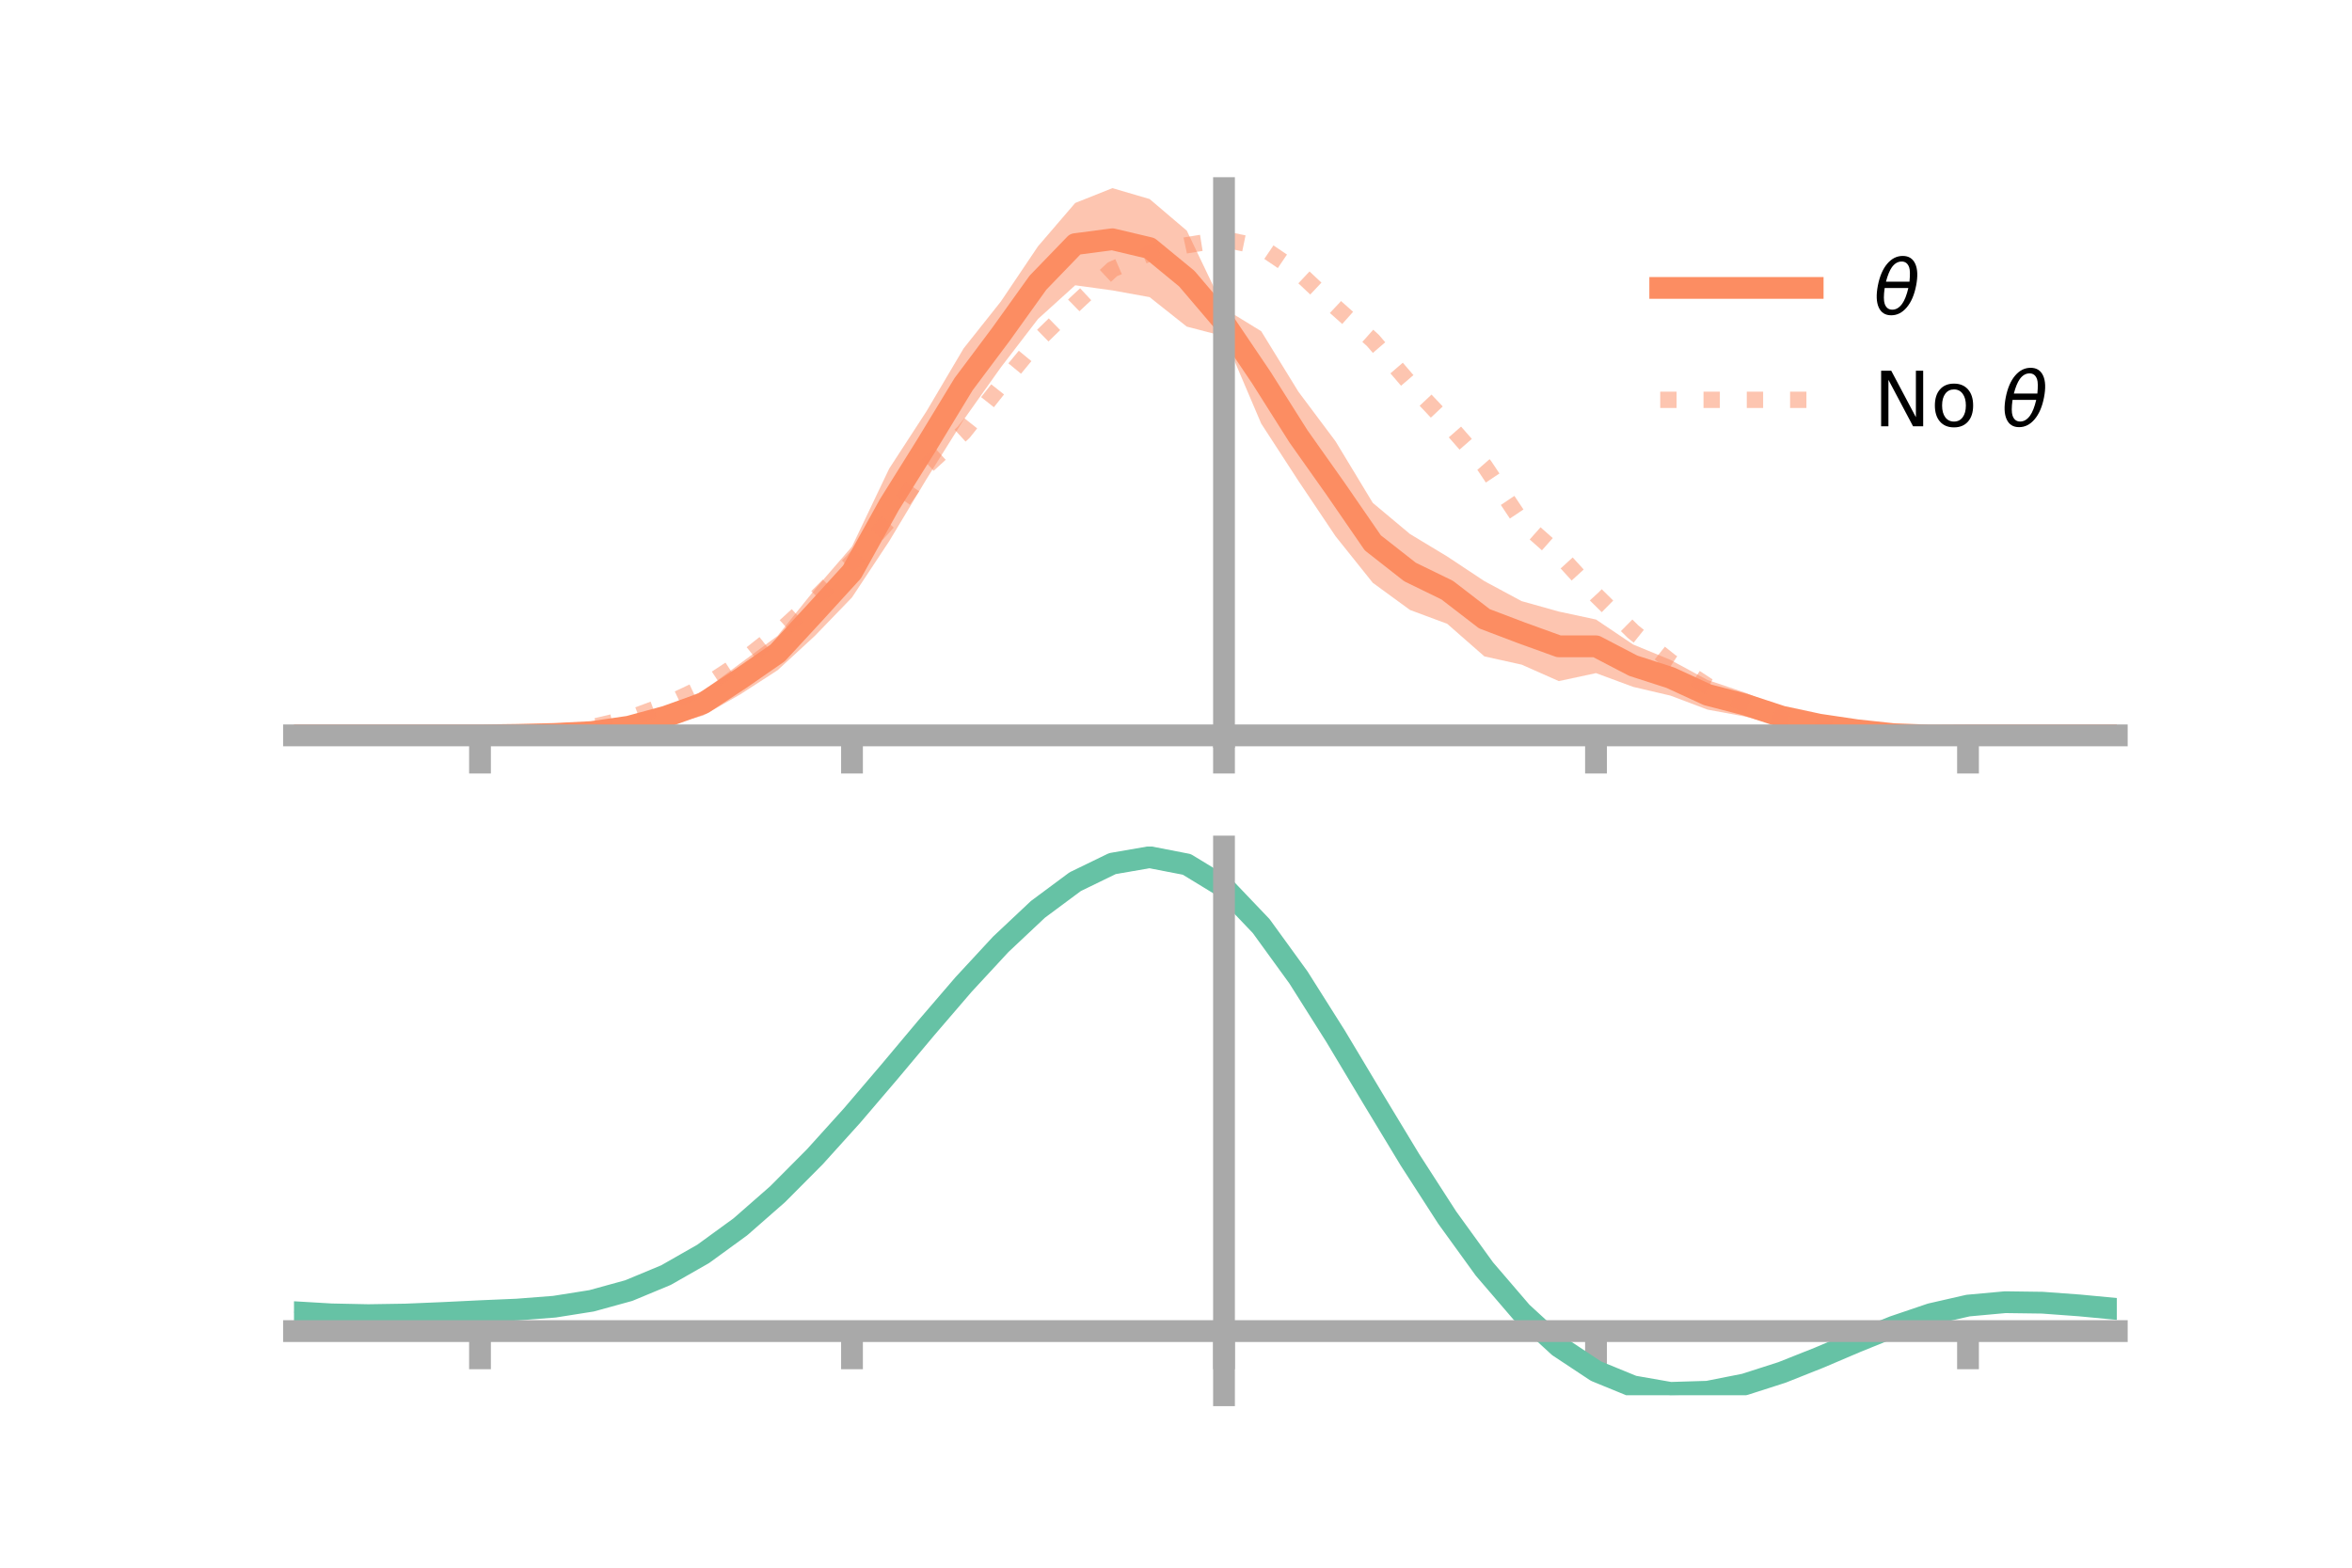 <?xml version="1.0" encoding="utf-8" standalone="no"?>
<!DOCTYPE svg PUBLIC "-//W3C//DTD SVG 1.1//EN"
  "http://www.w3.org/Graphics/SVG/1.1/DTD/svg11.dtd">
<!-- Created with matplotlib (https://matplotlib.org/) -->
<svg height="144pt" version="1.1" viewBox="0 0 216 144" width="216pt" xmlns="http://www.w3.org/2000/svg" xmlns:xlink="http://www.w3.org/1999/xlink">
 <defs>
  <style type="text/css">*{stroke-linecap:butt;stroke-linejoin:round;}</style>
 </defs>
 <g id="figure_1">
  <g id="patch_1">
   <path d="M 0 144 
L 216 144 
L 216 0 
L 0 0 
z
" style="fill:none;"/>
  </g>
  <g id="axes_1">
   <g id="patch_2">
    <path d="M 27 67.68 
L 194.4 67.68 
L 194.4 17.28 
L 27 17.28 
z
" style="fill:none;"/>
   </g>
   <g id="PolyCollection_1">
    <path clip-path="url(#p6b486b2a44)" d="M 27 67.547 
L 27 67.547 
L 30.416 67.547 
L 33.833 67.547 
L 37.249 67.547 
L 40.665 67.547 
L 44.082 67.546 
L 47.498 67.422 
L 50.914 67.184 
L 54.331 66.852 
L 57.747 66.168 
L 61.163 64.985 
L 64.58 63.461 
L 67.996 60.927 
L 71.412 58.401 
L 74.829 54.152 
L 78.245 50.203 
L 81.661 43.044 
L 85.078 37.789 
L 88.494 32.006 
L 91.91 27.702 
L 95.327 22.624 
L 98.743 18.644 
L 102.159 17.28 
L 105.576 18.282 
L 108.992 21.187 
L 112.408 28.328 
L 115.824 30.422 
L 119.241 35.978 
L 122.657 40.544 
L 126.073 46.192 
L 129.49 49.053 
L 132.906 51.114 
L 136.322 53.379 
L 139.739 55.216 
L 143.155 56.174 
L 146.571 56.906 
L 149.988 59.205 
L 153.404 60.61 
L 156.82 62.466 
L 160.237 63.609 
L 163.653 65.001 
L 167.069 66.023 
L 170.486 66.648 
L 173.902 67.196 
L 177.318 67.492 
L 180.735 67.547 
L 184.151 67.547 
L 187.567 67.547 
L 190.984 67.547 
L 194.4 67.547 
L 194.4 67.547 
L 194.4 67.547 
L 190.984 67.547 
L 187.567 67.547 
L 184.151 67.547 
L 180.735 67.548 
L 177.318 67.638 
L 173.902 67.68 
L 170.486 67.492 
L 167.069 67.103 
L 163.653 66.663 
L 160.237 65.814 
L 156.82 65.184 
L 153.404 63.894 
L 149.988 63.094 
L 146.571 61.83 
L 143.155 62.562 
L 139.739 61.049 
L 136.322 60.293 
L 132.906 57.299 
L 129.49 56.029 
L 126.073 53.534 
L 122.657 49.263 
L 119.241 44.169 
L 115.824 38.907 
L 112.408 30.888 
L 108.992 30.002 
L 105.576 27.293 
L 102.159 26.674 
L 98.743 26.205 
L 95.327 29.299 
L 91.91 33.752 
L 88.494 38.567 
L 85.078 44.022 
L 81.661 49.711 
L 78.245 54.877 
L 74.829 58.412 
L 71.412 61.562 
L 67.996 63.775 
L 64.58 65.727 
L 61.163 66.659 
L 57.747 67.335 
L 54.331 67.633 
L 50.914 67.65 
L 47.498 67.58 
L 44.082 67.548 
L 40.665 67.547 
L 37.249 67.547 
L 33.833 67.547 
L 30.416 67.547 
L 27 67.547 
z
" style="fill:#fc8d62;fill-opacity:0.5;"/>
   </g>
   <g id="matplotlib.axis_1">
    <g id="xtick_1">
     <g id="line2d_1">
      <defs>
       <path d="M 0 0 
L 0 3.5 
" id="mbac806ef56" style="stroke:#a9a9a9;stroke-width:2;"/>
      </defs>
      <g>
       <use style="fill:#a9a9a9;stroke:#a9a9a9;stroke-width:2;" x="44.082" xlink:href="#mbac806ef56" y="67.547"/>
      </g>
     </g>
    </g>
    <g id="xtick_2">
     <g id="line2d_2">
      <g>
       <use style="fill:#a9a9a9;stroke:#a9a9a9;stroke-width:2;" x="78.245" xlink:href="#mbac806ef56" y="67.547"/>
      </g>
     </g>
    </g>
    <g id="xtick_3">
     <g id="line2d_3">
      <g>
       <use style="fill:#a9a9a9;stroke:#a9a9a9;stroke-width:2;" x="112.408" xlink:href="#mbac806ef56" y="67.547"/>
      </g>
     </g>
    </g>
    <g id="xtick_4">
     <g id="line2d_4">
      <g>
       <use style="fill:#a9a9a9;stroke:#a9a9a9;stroke-width:2;" x="146.571" xlink:href="#mbac806ef56" y="67.547"/>
      </g>
     </g>
    </g>
    <g id="xtick_5">
     <g id="line2d_5">
      <g>
       <use style="fill:#a9a9a9;stroke:#a9a9a9;stroke-width:2;" x="180.735" xlink:href="#mbac806ef56" y="67.547"/>
      </g>
     </g>
    </g>
   </g>
   <g id="matplotlib.axis_2"/>
   <g id="line2d_6">
    <path clip-path="url(#p6b486b2a44)" d="M 27 67.547 
L 30.416 67.547 
L 33.833 67.547 
L 37.249 67.547 
L 40.665 67.547 
L 44.082 67.547 
L 47.498 67.501 
L 50.914 67.417 
L 54.331 67.243 
L 57.747 66.752 
L 61.163 65.822 
L 64.58 64.594 
L 67.996 62.351 
L 71.412 59.982 
L 74.829 56.282 
L 78.245 52.54 
L 81.661 46.378 
L 85.078 40.906 
L 88.494 35.287 
L 91.91 30.727 
L 95.327 25.961 
L 98.743 22.425 
L 102.159 21.977 
L 105.576 22.787 
L 108.992 25.595 
L 112.408 29.608 
L 115.824 34.664 
L 119.241 40.073 
L 122.657 44.904 
L 126.073 49.863 
L 129.49 52.541 
L 132.906 54.206 
L 136.322 56.836 
L 139.739 58.133 
L 143.155 59.368 
L 146.571 59.368 
L 149.988 61.149 
L 153.404 62.252 
L 156.82 63.825 
L 160.237 64.712 
L 163.653 65.832 
L 167.069 66.563 
L 170.486 67.07 
L 173.902 67.438 
L 177.318 67.565 
L 180.735 67.547 
L 184.151 67.547 
L 187.567 67.547 
L 190.984 67.547 
L 194.4 67.547 
" style="fill:none;stroke:#fc8d62;stroke-linecap:square;stroke-width:2;"/>
   </g>
   <g id="line2d_7">
    <path clip-path="url(#p6b486b2a44)" d="M 27 67.547 
L 30.416 67.547 
L 33.833 67.547 
L 37.249 67.547 
L 40.665 67.547 
L 44.082 67.547 
L 47.498 67.513 
L 50.914 67.29 
L 54.331 66.804 
L 57.747 65.995 
L 61.163 64.721 
L 64.58 63.109 
L 67.996 60.86 
L 71.412 58.158 
L 74.829 55.032 
L 78.245 51.622 
L 81.661 47.8 
L 85.078 42.841 
L 88.494 39.711 
L 91.91 35.399 
L 95.327 31.258 
L 98.743 27.924 
L 102.159 24.74 
L 105.576 23.254 
L 108.992 22.523 
L 112.408 21.977 
L 115.824 22.681 
L 119.241 25 
L 122.657 28.211 
L 126.073 31.26 
L 129.49 35.238 
L 132.906 38.865 
L 136.322 42.773 
L 139.739 47.892 
L 143.155 50.921 
L 146.571 54.656 
L 149.988 58.034 
L 153.404 60.765 
L 156.82 63.003 
L 160.237 64.659 
L 163.653 66 
L 167.069 66.854 
L 170.486 67.34 
L 173.902 67.512 
L 177.318 67.547 
L 180.735 67.547 
L 184.151 67.547 
L 187.567 67.547 
L 190.984 67.547 
L 194.4 67.547 
" style="fill:none;stroke:#fc8d62;stroke-dasharray:1.5,2.475;stroke-dashoffset:0;stroke-opacity:0.5;stroke-width:1.5;"/>
   </g>
   <g id="patch_3">
    <path d="M 112.408 67.68 
L 112.408 17.28 
" style="fill:none;stroke:#a9a9a9;stroke-linecap:square;stroke-linejoin:miter;stroke-width:2;"/>
   </g>
   <g id="patch_4">
    <path d="M 194.4 67.68 
L 194.4 17.28 
" style="fill:none;"/>
   </g>
   <g id="patch_5">
    <path d="M 27 67.547 
L 194.4 67.547 
" style="fill:none;stroke:#a9a9a9;stroke-linecap:square;stroke-linejoin:miter;stroke-width:2;"/>
   </g>
   <g id="patch_6">
    <path d="M 27 17.28 
L 194.4 17.28 
" style="fill:none;"/>
   </g>
   <g id="legend_1">
    <g id="line2d_8">
     <path d="M 152.47 26.449 
L 166.47 26.449 
" style="fill:none;stroke:#fc8d62;stroke-linecap:square;stroke-width:2;"/>
    </g>
    <g id="line2d_9"/>
    <g id="text_1">
     <!-- $\theta$ -->
     <g transform="translate(172.07 28.899)scale(0.07 -0.07)">
      <defs>
       <path d="M 45.516 34.672 
L 14.453 34.672 
Q 12.359 20.062 14.5 13.875 
Q 17.188 6.25 24.469 6.25 
Q 31.781 6.25 37.359 13.922 
Q 42.234 20.656 45.516 34.672 
z
M 47.016 42.969 
Q 48.344 56.844 46.625 61.719 
Q 43.953 69.438 36.766 69.438 
Q 29.297 69.438 23.828 61.812 
Q 19.531 55.672 16.156 42.969 
z
M 38.188 76.766 
Q 49.906 76.766 54.594 66.406 
Q 59.281 56.109 55.719 37.844 
Q 52.203 19.625 43.453 9.281 
Q 34.766 -1.125 23.047 -1.125 
Q 11.281 -1.125 6.641 9.281 
Q 2 19.625 5.516 37.844 
Q 9.078 56.109 17.719 66.406 
Q 26.422 76.766 38.188 76.766 
z
" id="DejaVuSans-Oblique-952"/>
      </defs>
      <use transform="translate(0 0.234)" xlink:href="#DejaVuSans-Oblique-952"/>
     </g>
    </g>
    <g id="line2d_10">
     <path d="M 152.47 36.724 
L 166.47 36.724 
" style="fill:none;stroke:#fc8d62;stroke-dasharray:1.5,2.475;stroke-dashoffset:0;stroke-opacity:0.5;stroke-width:1.5;"/>
    </g>
    <g id="line2d_11"/>
    <g id="text_2">
     <!-- No $\theta$ -->
     <g transform="translate(172.07 39.174)scale(0.07 -0.07)">
      <defs>
       <path d="M 9.812 72.906 
L 23.094 72.906 
L 55.422 11.922 
L 55.422 72.906 
L 64.984 72.906 
L 64.984 0 
L 51.703 0 
L 19.391 60.984 
L 19.391 0 
L 9.812 0 
z
" id="DejaVuSans-78"/>
       <path d="M 30.609 48.391 
Q 23.391 48.391 19.188 42.75 
Q 14.984 37.109 14.984 27.297 
Q 14.984 17.484 19.156 11.844 
Q 23.344 6.203 30.609 6.203 
Q 37.797 6.203 41.984 11.859 
Q 46.188 17.531 46.188 27.297 
Q 46.188 37.016 41.984 42.703 
Q 37.797 48.391 30.609 48.391 
z
M 30.609 56 
Q 42.328 56 49.016 48.375 
Q 55.719 40.766 55.719 27.297 
Q 55.719 13.875 49.016 6.219 
Q 42.328 -1.422 30.609 -1.422 
Q 18.844 -1.422 12.172 6.219 
Q 5.516 13.875 5.516 27.297 
Q 5.516 40.766 12.172 48.375 
Q 18.844 56 30.609 56 
z
" id="DejaVuSans-111"/>
       <path id="DejaVuSans-32"/>
      </defs>
      <use transform="translate(0 0.234)" xlink:href="#DejaVuSans-78"/>
      <use transform="translate(74.805 0.234)" xlink:href="#DejaVuSans-111"/>
      <use transform="translate(135.986 0.234)" xlink:href="#DejaVuSans-32"/>
      <use transform="translate(167.773 0.234)" xlink:href="#DejaVuSans-Oblique-952"/>
     </g>
    </g>
   </g>
  </g>
  <g id="axes_2">
   <g id="patch_7">
    <path d="M 27 128.16 
L 194.4 128.16 
L 194.4 77.76 
L 27 77.76 
z
" style="fill:none;"/>
   </g>
   <g id="PolyCollection_2">
    <path clip-path="url(#pda8061b43c)" d="M 27 120.572 
L 27 120.489 
L 30.416 120.699 
L 33.833 120.772 
L 37.249 120.711 
L 40.665 120.558 
L 44.082 120.384 
L 47.498 120.231 
L 50.914 119.96 
L 54.331 119.412 
L 57.747 118.462 
L 61.163 117.019 
L 64.58 115.03 
L 67.996 112.487 
L 71.412 109.421 
L 74.829 105.901 
L 78.245 102.026 
L 81.661 97.927 
L 85.078 93.756 
L 88.494 89.69 
L 91.91 85.918 
L 95.327 82.637 
L 98.743 80.051 
L 102.159 78.36 
L 105.576 77.76 
L 108.992 78.436 
L 112.408 80.554 
L 115.824 84.192 
L 119.241 88.974 
L 122.657 94.466 
L 126.073 100.261 
L 129.49 106.002 
L 132.906 111.39 
L 136.322 116.191 
L 139.739 120.236 
L 143.155 123.422 
L 146.571 125.71 
L 149.988 127.121 
L 153.404 127.724 
L 156.82 127.628 
L 160.237 126.965 
L 163.653 125.887 
L 167.069 124.553 
L 170.486 123.126 
L 173.902 121.763 
L 177.318 120.619 
L 180.735 119.842 
L 184.151 119.533 
L 187.567 119.584 
L 190.984 119.843 
L 194.4 120.18 
L 194.4 120.288 
L 194.4 120.288 
L 190.984 119.976 
L 187.567 119.735 
L 184.151 119.694 
L 180.735 120.008 
L 177.318 120.794 
L 173.902 121.968 
L 170.486 123.377 
L 167.069 124.858 
L 163.653 126.242 
L 160.237 127.359 
L 156.82 128.048 
L 153.404 128.16 
L 149.988 127.569 
L 146.571 126.183 
L 143.155 123.947 
L 139.739 120.851 
L 136.322 116.934 
L 132.906 112.29 
L 129.49 107.078 
L 126.073 101.521 
L 122.657 95.906 
L 119.241 90.58 
L 115.824 85.94 
L 112.408 82.412 
L 108.992 80.363 
L 105.576 79.713 
L 102.159 80.295 
L 98.743 81.924 
L 95.327 84.409 
L 91.91 87.555 
L 88.494 91.164 
L 85.078 95.048 
L 81.661 99.025 
L 78.245 102.93 
L 74.829 106.619 
L 71.412 109.969 
L 67.996 112.89 
L 64.58 115.32 
L 61.163 117.231 
L 57.747 118.63 
L 54.331 119.559 
L 50.914 120.094 
L 47.498 120.354 
L 44.082 120.494 
L 40.665 120.652 
L 37.249 120.785 
L 33.833 120.832 
L 30.416 120.762 
L 27 120.572 
z
" style="fill:#66c2a5;fill-opacity:0.5;"/>
   </g>
   <g id="matplotlib.axis_3">
    <g id="xtick_6">
     <g id="line2d_12">
      <g>
       <use style="fill:#a9a9a9;stroke:#a9a9a9;stroke-width:2;" x="44.082" xlink:href="#mbac806ef56" y="122.267"/>
      </g>
     </g>
    </g>
    <g id="xtick_7">
     <g id="line2d_13">
      <g>
       <use style="fill:#a9a9a9;stroke:#a9a9a9;stroke-width:2;" x="78.245" xlink:href="#mbac806ef56" y="122.267"/>
      </g>
     </g>
    </g>
    <g id="xtick_8">
     <g id="line2d_14">
      <g>
       <use style="fill:#a9a9a9;stroke:#a9a9a9;stroke-width:2;" x="112.408" xlink:href="#mbac806ef56" y="122.267"/>
      </g>
     </g>
    </g>
    <g id="xtick_9">
     <g id="line2d_15">
      <g>
       <use style="fill:#a9a9a9;stroke:#a9a9a9;stroke-width:2;" x="146.571" xlink:href="#mbac806ef56" y="122.267"/>
      </g>
     </g>
    </g>
    <g id="xtick_10">
     <g id="line2d_16">
      <g>
       <use style="fill:#a9a9a9;stroke:#a9a9a9;stroke-width:2;" x="180.735" xlink:href="#mbac806ef56" y="122.267"/>
      </g>
     </g>
    </g>
   </g>
   <g id="matplotlib.axis_4"/>
   <g id="line2d_17">
    <path clip-path="url(#pda8061b43c)" d="M 27 120.53 
L 30.416 120.731 
L 33.833 120.802 
L 37.249 120.748 
L 40.665 120.605 
L 44.082 120.439 
L 47.498 120.292 
L 50.914 120.027 
L 54.331 119.486 
L 57.747 118.546 
L 61.163 117.125 
L 64.58 115.175 
L 67.996 112.688 
L 71.412 109.695 
L 74.829 106.26 
L 78.245 102.478 
L 81.661 98.476 
L 85.078 94.402 
L 88.494 90.427 
L 91.91 86.736 
L 95.327 83.523 
L 98.743 80.987 
L 102.159 79.327 
L 105.576 78.736 
L 108.992 79.399 
L 112.408 81.483 
L 115.824 85.066 
L 119.241 89.777 
L 122.657 95.186 
L 126.073 100.891 
L 129.49 106.54 
L 132.906 111.84 
L 136.322 116.562 
L 139.739 120.543 
L 143.155 123.684 
L 146.571 125.946 
L 149.988 127.345 
L 153.404 127.942 
L 156.82 127.838 
L 160.237 127.162 
L 163.653 126.064 
L 167.069 124.706 
L 170.486 123.251 
L 173.902 121.865 
L 177.318 120.706 
L 180.735 119.925 
L 184.151 119.613 
L 187.567 119.659 
L 190.984 119.91 
L 194.4 120.234 
" style="fill:none;stroke:#66c2a5;stroke-linecap:square;stroke-width:2;"/>
   </g>
   <g id="patch_8">
    <path d="M 112.408 128.16 
L 112.408 77.76 
" style="fill:none;stroke:#a9a9a9;stroke-linecap:square;stroke-linejoin:miter;stroke-width:2;"/>
   </g>
   <g id="patch_9">
    <path d="M 194.4 128.16 
L 194.4 77.76 
" style="fill:none;"/>
   </g>
   <g id="patch_10">
    <path d="M 27 122.267 
L 194.4 122.267 
" style="fill:none;stroke:#a9a9a9;stroke-linecap:square;stroke-linejoin:miter;stroke-width:2;"/>
   </g>
   <g id="patch_11">
    <path d="M 27 77.76 
L 194.4 77.76 
" style="fill:none;"/>
   </g>
  </g>
 </g>
 <defs>
  <clipPath id="p6b486b2a44">
   <rect height="50.4" width="167.4" x="27" y="17.28"/>
  </clipPath>
  <clipPath id="pda8061b43c">
   <rect height="50.4" width="167.4" x="27" y="77.76"/>
  </clipPath>
 </defs>
</svg>
